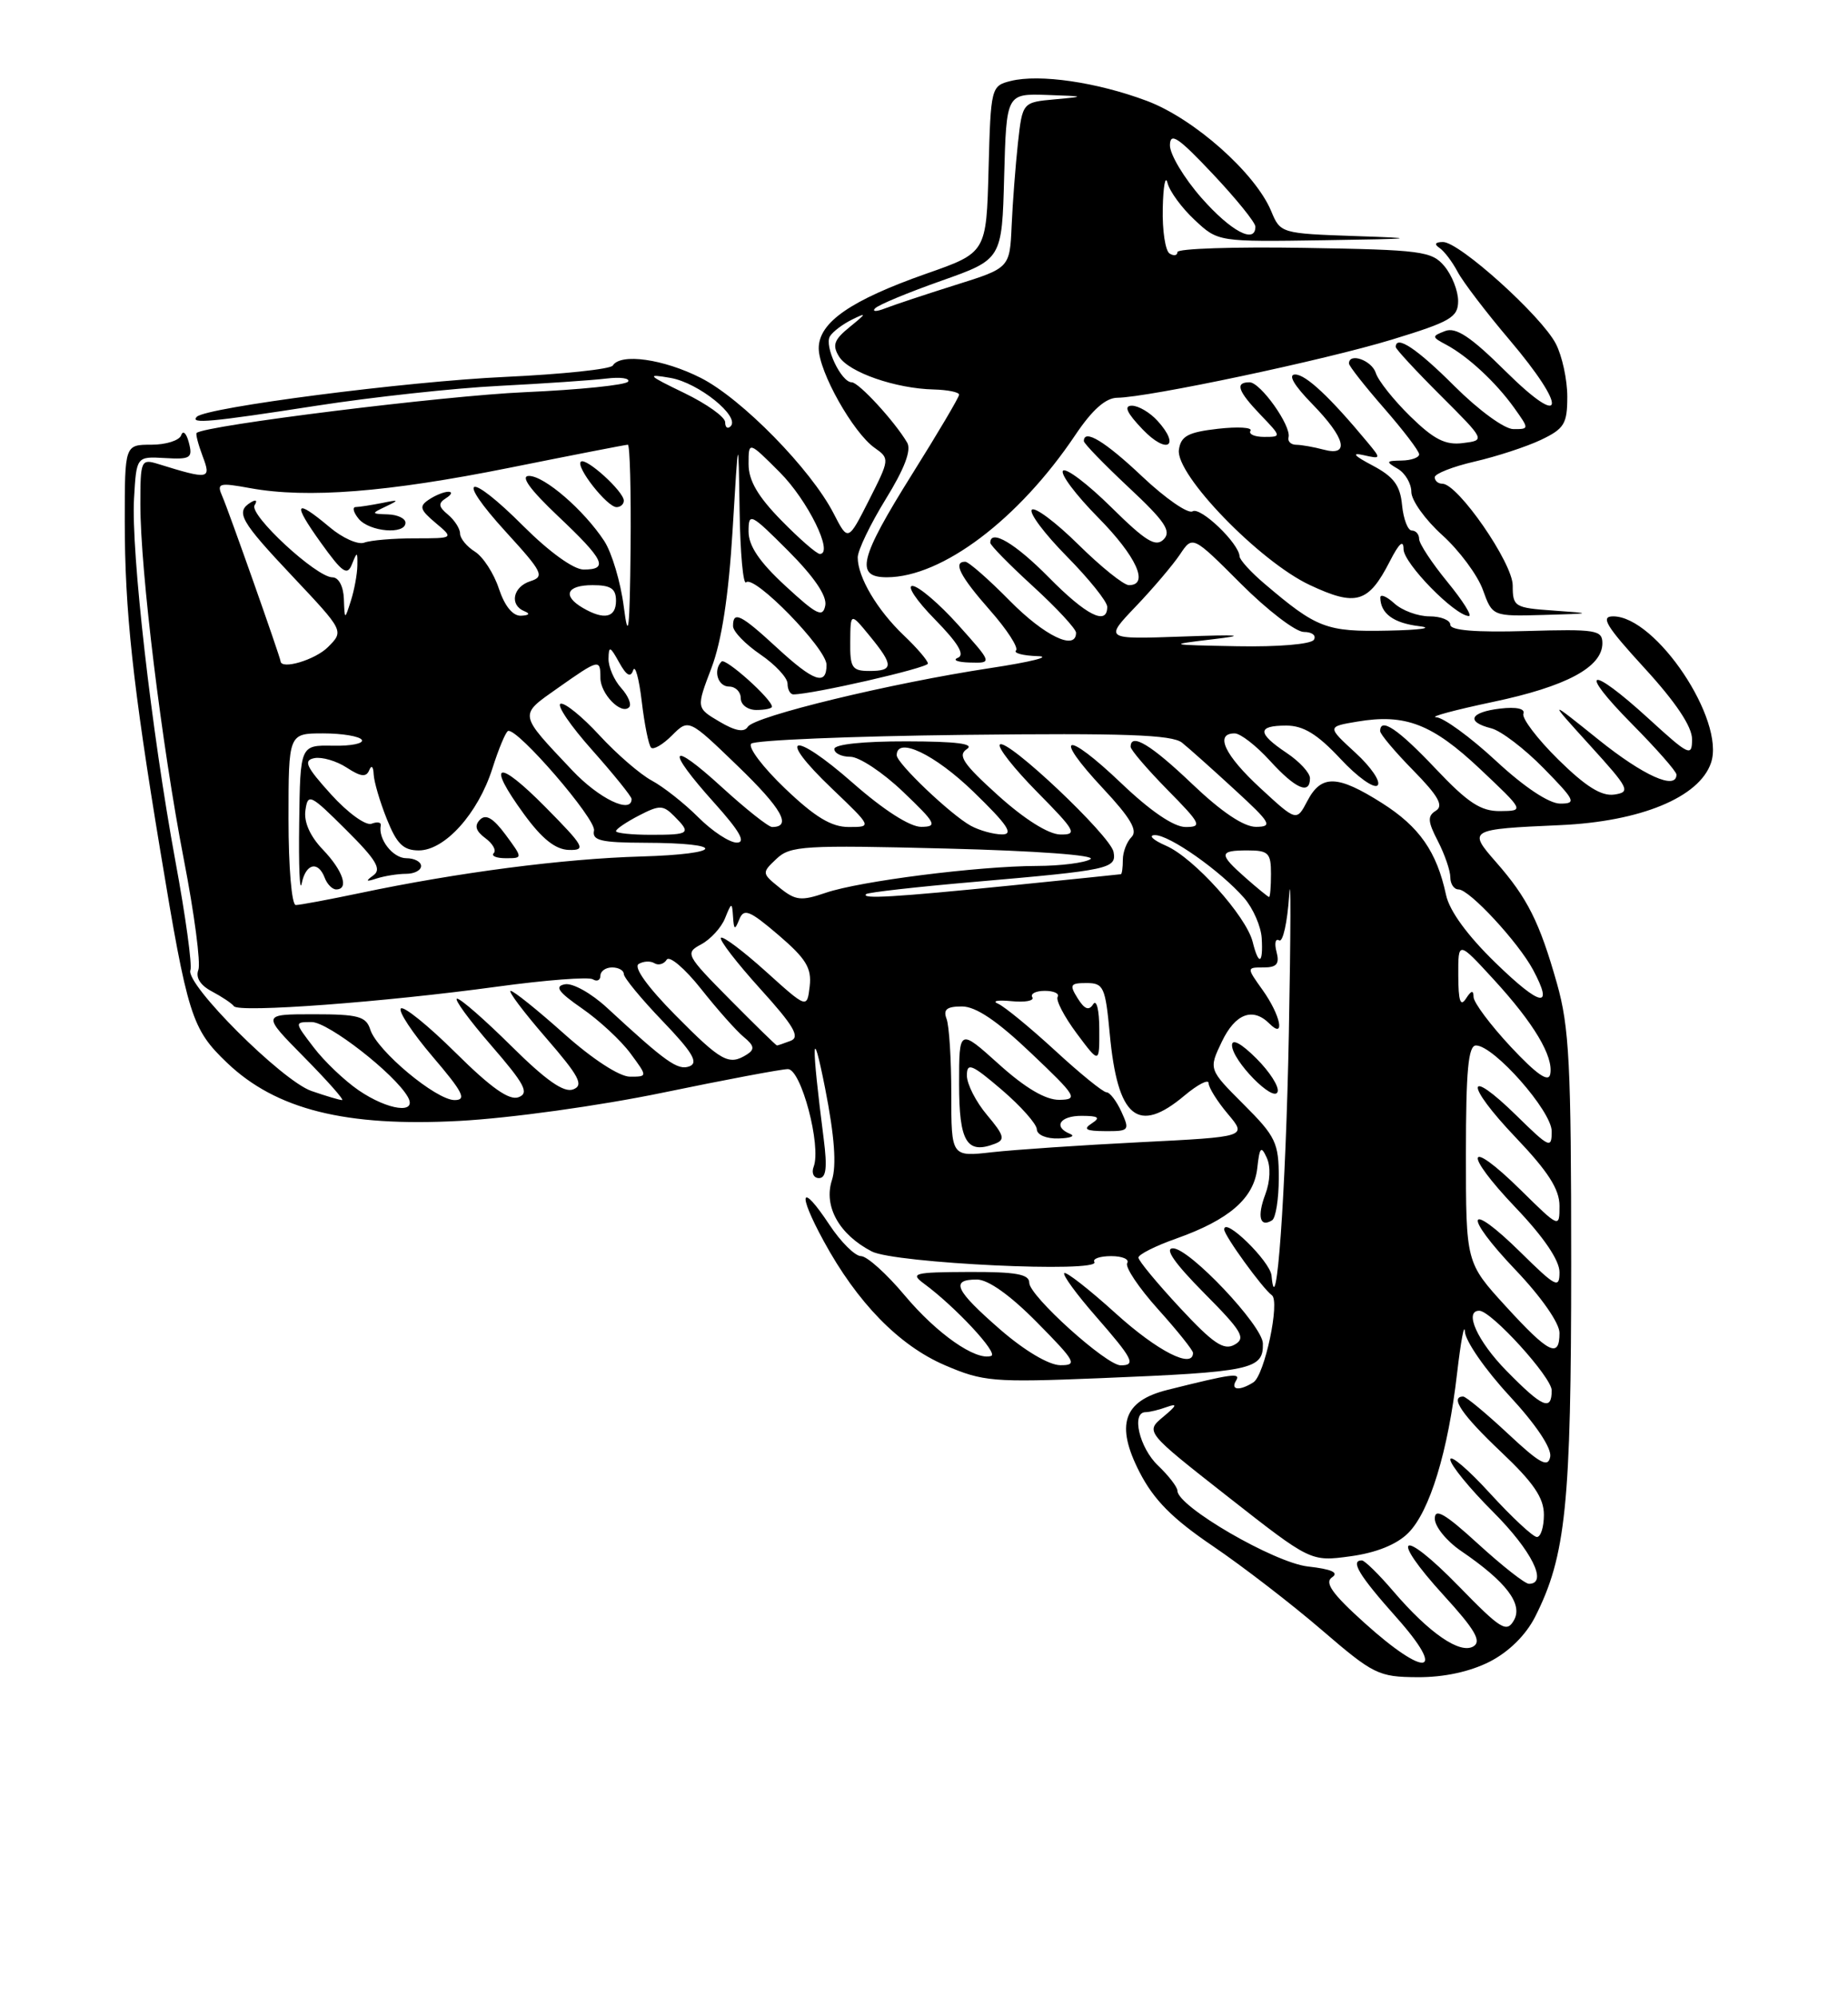 <?xml version="1.0" encoding="UTF-8" standalone="no"?>
<!DOCTYPE svg PUBLIC "-//W3C//DTD SVG 1.1//EN" "http://www.w3.org/Graphics/SVG/1.1/DTD/svg11.dtd" >
<svg xmlns="http://www.w3.org/2000/svg" xmlns:xlink="http://www.w3.org/1999/xlink" version="1.1" viewBox="0 0 237 256">
 <g >
 <path fill="currentColor"
d=" M 191.03 212.99 C 193.50 211.73 195.68 209.58 196.87 207.24 C 200.82 199.45 201.50 192.85 201.50 162.00 C 201.50 136.43 201.26 131.64 199.67 126.04 C 197.44 118.17 195.88 115.08 191.88 110.52 C 188.22 106.35 188.35 106.28 200.08 105.76 C 210.41 105.30 217.92 102.20 219.43 97.78 C 221.30 92.33 212.38 79.00 206.88 79.00 C 205.21 79.00 205.97 80.25 210.91 85.64 C 214.91 90.00 217.00 93.13 217.00 94.74 C 217.00 97.04 216.63 96.86 211.42 92.10 C 203.80 85.14 202.22 85.64 209.28 92.78 C 212.43 95.96 215.00 98.88 215.00 99.28 C 215.00 101.33 210.76 99.43 204.99 94.79 C 198.50 89.58 198.50 89.58 203.91 95.54 C 208.94 101.07 209.16 101.52 207.04 101.84 C 205.38 102.08 203.38 100.83 199.85 97.36 C 197.16 94.71 195.15 92.06 195.37 91.48 C 195.62 90.83 194.49 90.58 192.39 90.82 C 188.51 91.28 187.95 92.52 191.25 93.35 C 192.49 93.66 195.51 95.96 197.96 98.46 C 202.02 102.60 202.21 103.00 200.09 103.00 C 198.66 103.00 195.48 100.89 191.83 97.50 C 188.56 94.47 185.12 91.97 184.19 91.93 C 183.26 91.89 186.53 91.01 191.45 89.97 C 200.88 87.99 205.50 85.51 205.50 82.44 C 205.50 80.75 204.66 80.62 195.75 80.88 C 189.25 81.07 186.00 80.80 186.00 80.08 C 186.00 79.49 184.80 79.00 183.33 79.00 C 181.86 79.00 179.83 78.26 178.83 77.35 C 177.82 76.43 177.01 76.10 177.02 76.60 C 177.05 78.64 178.71 79.86 182.01 80.26 C 183.93 80.49 182.12 80.75 178.00 80.83 C 170.09 81.00 168.88 80.53 162.16 74.81 C 160.42 73.34 158.99 71.76 158.97 71.31 C 158.90 69.65 153.96 64.91 152.94 65.54 C 152.36 65.89 149.47 63.89 146.50 61.09 C 141.72 56.57 139.00 54.92 139.00 56.54 C 139.00 56.84 141.59 59.51 144.75 62.47 C 149.40 66.81 150.26 68.09 149.24 69.13 C 148.22 70.17 146.95 69.39 142.52 65.02 C 139.51 62.05 136.73 59.94 136.33 60.33 C 135.94 60.73 137.95 63.41 140.81 66.31 C 145.74 71.30 147.43 75.00 144.78 75.00 C 144.11 75.00 141.20 72.66 138.31 69.81 C 135.41 66.95 132.73 64.94 132.33 65.33 C 131.94 65.73 133.95 68.41 136.81 71.31 C 139.66 74.20 142.00 77.11 142.00 77.78 C 142.00 80.24 139.31 78.88 134.50 74.00 C 130.20 69.64 127.00 67.75 127.00 69.57 C 127.00 69.89 129.48 72.41 132.50 75.17 C 135.53 77.94 138.00 80.61 138.00 81.10 C 138.00 83.47 133.94 81.51 129.50 77.00 C 126.79 74.25 124.22 72.00 123.79 72.00 C 122.17 72.00 123.11 73.85 126.97 78.23 C 129.15 80.70 130.65 83.02 130.30 83.37 C 129.95 83.71 131.20 84.04 133.08 84.10 C 134.96 84.15 132.22 84.84 127.00 85.63 C 114.27 87.56 96.74 91.80 95.90 93.16 C 95.44 93.90 94.29 93.70 92.26 92.49 C 89.29 90.74 89.29 90.74 91.24 85.62 C 92.55 82.18 93.44 76.40 93.95 68.00 C 94.70 55.50 94.70 55.50 94.85 65.42 C 94.93 70.87 95.31 75.02 95.69 74.64 C 96.72 73.62 106.00 83.13 106.00 85.21 C 106.00 87.95 104.37 87.38 99.62 83.00 C 95.00 78.74 94.00 78.25 94.01 80.25 C 94.01 80.94 95.59 82.57 97.51 83.88 C 99.43 85.19 101.00 86.87 101.00 87.63 C 101.00 88.38 101.34 89.00 101.75 89.00 C 104.19 89.00 119.00 85.61 119.00 85.05 C 119.00 84.68 117.61 83.05 115.91 81.44 C 112.49 78.18 110.00 73.98 110.00 71.45 C 110.00 70.54 111.62 67.18 113.59 63.98 C 116.00 60.08 116.91 57.68 116.34 56.73 C 114.75 54.02 110.13 49.00 109.23 49.00 C 107.88 49.00 105.67 44.34 106.44 43.10 C 106.81 42.50 108.10 41.53 109.31 40.94 C 111.19 40.02 111.14 40.15 109.00 41.89 C 106.96 43.54 106.70 44.24 107.61 45.71 C 108.86 47.72 114.86 49.81 119.75 49.92 C 121.54 49.97 123.00 50.26 123.00 50.59 C 123.00 50.91 120.30 55.48 117.00 60.74 C 110.21 71.58 109.61 74.00 113.75 73.99 C 120.83 73.97 130.66 66.55 137.91 55.75 C 140.08 52.52 141.80 50.99 143.30 50.98 C 147.30 50.93 169.92 46.15 178.53 43.52 C 186.03 41.23 187.00 40.67 187.00 38.58 C 187.00 37.28 186.21 35.28 185.25 34.13 C 183.63 32.19 182.33 32.02 167.25 31.77 C 158.31 31.62 151.00 31.86 151.00 32.31 C 151.00 32.75 150.55 32.84 150.00 32.50 C 149.45 32.16 149.05 29.55 149.12 26.69 C 149.18 23.84 149.46 22.38 149.73 23.45 C 150.00 24.53 151.57 26.67 153.22 28.20 C 156.21 31.00 156.21 31.00 169.86 30.79 C 181.66 30.61 182.20 30.54 173.86 30.26 C 164.31 29.93 164.20 29.90 163.03 27.07 C 161.00 22.18 153.12 15.19 147.08 12.93 C 140.68 10.53 133.30 9.46 129.62 10.38 C 127.11 11.01 127.06 11.19 126.78 21.70 C 126.50 32.38 126.50 32.38 118.82 35.07 C 109.11 38.48 105.00 41.32 105.00 44.64 C 105.00 47.63 109.41 55.47 112.18 57.41 C 114.11 58.77 114.10 58.87 111.45 64.10 C 108.76 69.41 108.76 69.41 106.92 65.83 C 104.01 60.16 95.13 51.10 89.88 48.44 C 85.08 46.01 79.59 45.24 78.59 46.85 C 78.30 47.32 72.09 47.97 64.78 48.31 C 52.10 48.89 26.46 52.21 25.24 53.42 C 24.31 54.36 27.01 54.11 40.61 52.00 C 47.70 50.90 58.22 49.75 64.00 49.46 C 69.78 49.16 75.97 48.74 77.77 48.52 C 79.57 48.30 80.82 48.48 80.55 48.91 C 80.28 49.35 74.31 49.96 67.28 50.27 C 56.99 50.72 26.36 54.52 25.22 55.49 C 25.07 55.62 25.42 56.96 25.99 58.48 C 27.12 61.45 26.83 61.50 20.25 59.46 C 18.09 58.80 18.00 59.01 18.00 64.63 C 18.00 73.16 20.75 95.57 23.57 110.13 C 24.92 117.08 25.76 123.46 25.44 124.31 C 25.06 125.29 25.69 126.29 27.17 127.07 C 28.45 127.75 29.73 128.60 30.00 128.97 C 30.64 129.83 49.22 128.45 63.78 126.46 C 69.99 125.61 75.50 125.19 76.03 125.52 C 76.56 125.85 77.00 125.64 77.00 125.06 C 77.00 124.48 77.67 124.00 78.50 124.00 C 79.33 124.00 80.00 124.38 80.00 124.84 C 80.00 125.31 82.24 128.03 84.98 130.88 C 88.81 134.87 89.61 136.21 88.43 136.67 C 86.93 137.24 85.43 136.17 77.86 129.18 C 75.84 127.31 73.43 125.96 72.44 126.16 C 71.08 126.42 71.59 127.14 74.65 129.26 C 76.85 130.78 79.64 133.37 80.85 135.01 C 83.06 138.00 83.06 138.00 80.78 138.00 C 79.43 137.99 75.97 135.74 72.34 132.50 C 68.95 129.47 65.87 127.00 65.49 127.00 C 65.11 127.00 67.14 129.70 70.00 133.00 C 74.30 137.96 74.90 139.10 73.51 139.63 C 72.32 140.09 70.04 138.49 65.64 134.14 C 62.23 130.76 59.08 128.00 58.62 128.00 C 58.17 128.00 60.14 130.70 63.00 134.00 C 67.30 138.96 67.90 140.10 66.51 140.63 C 65.32 141.09 62.99 139.45 58.44 134.94 C 54.93 131.46 51.76 128.90 51.41 129.26 C 51.05 129.61 52.90 132.40 55.50 135.45 C 59.37 139.98 59.89 141.00 58.30 141.00 C 55.92 141.00 48.35 134.68 47.49 131.97 C 46.95 130.27 45.96 130.00 40.22 130.00 C 33.57 130.00 33.57 130.00 39.00 135.50 C 41.99 138.53 44.18 141.00 43.87 141.00 C 43.55 141.00 41.78 140.47 39.93 139.83 C 36.15 138.51 23.74 126.13 24.42 124.35 C 24.66 123.71 23.80 117.41 22.49 110.35 C 19.43 93.72 16.80 70.72 17.19 63.88 C 17.50 58.50 17.50 58.50 21.15 58.71 C 24.44 58.90 24.74 58.71 24.22 56.73 C 23.91 55.53 23.47 55.10 23.24 55.78 C 23.02 56.45 21.30 57.00 19.42 57.00 C 16.00 57.00 16.00 57.00 16.00 66.78 C 16.00 78.23 17.03 87.77 20.55 109.00 C 24.07 130.28 24.58 131.89 29.13 136.23 C 35.41 142.22 44.34 144.45 58.91 143.67 C 65.44 143.32 76.83 141.74 85.00 140.05 C 92.97 138.40 100.19 137.04 101.04 137.03 C 102.74 137.00 105.36 146.90 104.35 149.54 C 104.04 150.34 104.35 151.00 105.03 151.00 C 105.95 151.00 106.11 149.67 105.64 146.00 C 104.03 133.44 104.10 130.81 105.82 139.50 C 107.03 145.65 107.30 149.38 106.69 151.27 C 105.60 154.62 107.63 158.24 111.80 160.40 C 114.75 161.92 141.23 163.18 140.35 161.75 C 140.09 161.34 141.06 161.00 142.50 161.00 C 143.94 161.00 144.87 161.40 144.56 161.90 C 144.26 162.39 146.03 165.04 148.50 167.79 C 150.98 170.54 153.00 173.07 153.00 173.40 C 153.00 175.51 148.45 173.19 143.13 168.38 C 139.71 165.28 136.72 162.95 136.49 163.18 C 136.25 163.41 138.07 165.90 140.53 168.71 C 145.30 174.17 145.73 175.00 143.73 175.00 C 141.88 175.00 132.00 166.09 132.00 164.42 C 132.00 163.31 130.30 163.01 124.25 163.03 C 117.19 163.06 116.68 163.19 118.50 164.53 C 122.50 167.47 128.09 173.47 127.12 173.79 C 125.15 174.45 120.16 170.96 116.03 166.04 C 113.71 163.27 111.19 161.00 110.42 161.00 C 109.66 161.00 107.83 159.19 106.37 156.98 C 102.69 151.42 102.20 152.76 105.62 159.04 C 109.92 166.95 115.29 172.45 121.17 174.98 C 126.08 177.09 127.36 177.20 140.96 176.65 C 160.57 175.85 162.04 175.54 161.96 172.19 C 161.91 169.90 152.55 160.00 150.43 160.00 C 149.31 160.00 150.63 161.90 154.39 165.70 C 159.30 170.64 159.82 171.52 158.33 172.35 C 156.95 173.13 155.59 172.21 151.31 167.61 C 148.39 164.47 146.00 161.58 146.00 161.19 C 146.00 160.79 148.18 159.69 150.85 158.75 C 157.64 156.34 160.81 153.59 161.24 149.73 C 161.54 147.01 161.73 146.80 162.46 148.40 C 162.98 149.53 162.90 151.42 162.27 153.09 C 161.20 155.93 161.58 157.38 163.14 156.41 C 163.61 156.12 164.00 153.67 164.00 150.97 C 164.00 146.48 163.61 145.66 159.50 141.56 C 155.00 137.06 155.00 137.06 156.69 133.53 C 158.41 129.92 160.66 129.06 162.80 131.20 C 164.87 133.27 164.24 130.14 161.93 126.90 C 159.86 124.00 159.86 124.00 162.05 124.00 C 163.74 124.00 164.12 123.55 163.71 122.00 C 163.42 120.90 163.57 120.24 164.05 120.53 C 164.52 120.82 165.10 118.23 165.33 114.78 C 165.56 111.33 165.54 119.30 165.29 132.50 C 164.90 152.98 163.67 170.15 163.07 163.50 C 162.90 161.67 157.00 155.91 157.00 157.58 C 157.00 158.37 161.94 165.18 163.11 166.01 C 164.19 166.77 162.18 176.27 160.74 177.18 C 158.97 178.30 157.77 178.18 158.52 176.96 C 159.17 175.91 158.02 176.07 149.71 178.15 C 144.06 179.56 143.03 182.63 146.15 188.70 C 147.98 192.25 150.34 194.64 155.55 198.17 C 159.37 200.76 165.65 205.60 169.50 208.91 C 176.13 214.61 176.78 214.94 181.79 214.97 C 185.17 214.99 188.50 214.27 191.03 212.99 Z  M 161.12 135.66 C 159.21 133.75 158.00 133.09 158.00 133.96 C 158.00 135.93 163.37 141.40 163.85 139.94 C 164.07 139.30 162.84 137.37 161.12 135.66 Z  M 99.00 90.58 C 99.00 89.62 93.05 84.29 92.54 84.79 C 91.43 85.90 92.05 88.00 93.50 88.00 C 94.33 88.00 95.00 88.67 95.00 89.50 C 95.00 90.33 95.89 91.00 97.00 91.00 C 98.10 91.00 99.00 90.81 99.00 90.58 Z  M 122.89 80.10 C 120.48 77.41 117.84 75.16 117.04 75.10 C 116.24 75.05 117.52 76.97 119.89 79.38 C 122.87 82.42 123.78 83.93 122.85 84.31 C 122.11 84.60 122.80 84.88 124.39 84.92 C 127.28 85.00 127.28 85.00 122.89 80.10 Z  M 185.62 74.58 C 183.63 72.15 182.00 69.68 182.00 69.08 C 182.00 68.49 181.58 68.00 181.06 68.00 C 180.55 68.00 179.99 66.54 179.81 64.75 C 179.57 62.20 178.74 61.10 176.00 59.65 C 173.66 58.42 173.28 57.98 174.84 58.33 C 177.14 58.85 177.15 58.82 175.37 56.68 C 170.57 50.90 167.47 48.00 166.10 48.00 C 165.14 48.00 165.95 49.39 168.30 51.79 C 172.56 56.16 173.15 58.54 169.75 57.63 C 168.51 57.30 166.94 57.02 166.25 57.01 C 165.56 57.01 165.11 56.57 165.25 56.05 C 165.63 54.60 161.66 49.01 160.25 49.00 C 158.35 49.00 158.73 50.11 161.69 53.20 C 164.35 55.97 164.35 56.00 162.13 56.00 C 160.89 56.00 160.10 55.65 160.37 55.21 C 160.64 54.78 158.75 54.67 156.18 54.96 C 152.36 55.40 151.44 55.89 151.19 57.65 C 150.74 60.83 161.53 71.97 167.99 74.99 C 173.92 77.77 175.50 77.30 178.25 71.93 C 179.43 69.62 180.00 69.12 180.00 70.39 C 180.00 72.19 186.53 78.87 188.37 78.96 C 188.85 78.98 187.61 77.01 185.62 74.58 Z  M 199.25 78.26 C 194.23 77.91 194.00 77.77 194.00 75.04 C 194.00 72.15 186.97 62.00 184.98 62.00 C 184.44 62.00 184.00 61.63 184.00 61.17 C 184.00 60.72 186.30 59.81 189.12 59.16 C 191.94 58.51 195.76 57.26 197.62 56.38 C 200.62 54.95 201.00 54.32 201.00 50.84 C 201.00 48.67 200.34 45.62 199.53 44.06 C 197.69 40.50 187.14 30.99 185.05 31.02 C 184.06 31.03 183.89 31.29 184.60 31.77 C 185.21 32.17 186.25 33.55 186.93 34.83 C 187.60 36.11 190.59 40.03 193.58 43.55 C 201.09 52.41 200.75 55.17 193.08 47.58 C 188.61 43.15 186.72 41.90 185.33 42.43 C 183.59 43.10 183.60 43.19 185.50 44.20 C 188.27 45.69 191.83 48.99 194.17 52.25 C 196.13 55.00 196.13 55.00 194.09 55.00 C 192.94 55.00 189.63 52.58 186.54 49.50 C 181.74 44.70 179.00 42.87 179.00 44.48 C 179.00 44.74 181.59 47.54 184.75 50.69 C 190.50 56.43 190.50 56.43 187.62 56.79 C 185.37 57.08 183.90 56.33 180.88 53.38 C 178.75 51.30 176.75 48.79 176.44 47.80 C 175.92 46.18 173.00 45.15 173.00 46.59 C 173.00 46.91 175.03 49.49 177.50 52.32 C 179.97 55.15 182.00 57.81 182.00 58.23 C 182.00 58.65 180.99 59.01 179.75 59.03 C 177.74 59.06 177.69 59.17 179.25 60.08 C 180.21 60.64 181.00 61.98 181.00 63.05 C 181.00 64.13 182.78 66.62 184.97 68.59 C 187.15 70.56 189.49 73.71 190.17 75.59 C 191.40 79.00 191.40 79.00 197.95 78.82 C 204.29 78.64 204.33 78.62 199.25 78.26 Z  M 148.45 53.94 C 147.48 52.87 146.00 52.00 145.16 52.00 C 144.09 52.00 144.50 52.91 146.55 55.05 C 149.65 58.28 151.44 57.24 148.45 53.94 Z  M 175.00 208.02 C 170.85 204.29 169.83 202.84 170.83 202.17 C 171.75 201.56 170.77 201.12 167.73 200.78 C 163.42 200.29 151.00 193.09 151.00 191.07 C 151.00 190.60 149.88 189.15 148.52 187.85 C 146.12 185.58 145.05 181.00 146.92 181.00 C 147.42 181.00 148.66 180.70 149.67 180.33 C 151.04 179.84 150.92 180.15 149.19 181.59 C 146.87 183.52 146.87 183.52 157.49 191.85 C 168.10 200.17 168.10 200.17 173.21 199.47 C 176.51 199.02 179.13 197.96 180.60 196.49 C 183.36 193.73 185.71 186.06 186.87 175.98 C 187.35 171.87 187.80 169.49 187.87 170.69 C 187.94 171.90 190.51 175.60 193.58 178.91 C 196.99 182.59 199.02 185.63 198.81 186.72 C 198.53 188.16 197.50 187.60 193.38 183.75 C 190.58 181.14 188.00 179.00 187.65 179.00 C 185.89 179.00 187.51 181.37 192.50 186.09 C 196.67 190.03 198.00 191.98 198.00 194.15 C 198.00 195.72 197.60 197.00 197.10 197.00 C 196.61 197.00 193.91 194.49 191.10 191.42 C 188.30 188.35 186.00 186.39 186.00 187.07 C 186.00 187.75 188.47 190.78 191.50 193.80 C 196.44 198.74 198.56 203.00 196.08 203.00 C 195.57 203.00 192.65 200.70 189.58 197.90 C 185.33 194.01 184.00 193.24 184.01 194.65 C 184.01 195.67 185.52 197.52 187.36 198.78 C 193.15 202.72 195.34 205.58 194.16 207.67 C 193.22 209.31 192.50 208.87 187.08 203.31 C 179.64 195.68 178.03 196.68 185.17 204.50 C 189.14 208.84 190.03 210.36 188.98 211.01 C 187.27 212.07 183.32 209.36 178.70 203.97 C 176.84 201.79 175.01 200.00 174.65 200.00 C 173.13 200.00 174.30 201.94 179.08 207.30 C 185.65 214.67 182.92 215.16 175.00 208.02 Z  M 193.21 175.71 C 189.48 171.92 187.71 168.00 189.71 168.00 C 191.25 168.00 199.00 176.52 199.00 178.21 C 199.00 180.92 197.82 180.41 193.21 175.71 Z  M 128.25 170.39 C 122.48 165.36 121.84 164.00 125.28 164.00 C 126.73 164.00 129.57 166.02 133.00 169.50 C 137.97 174.53 138.22 175.00 135.97 174.98 C 134.50 174.96 131.38 173.11 128.25 170.39 Z  M 193.10 167.42 C 188.00 161.84 188.00 161.84 188.00 147.92 C 188.00 137.21 188.30 134.00 189.29 134.00 C 191.58 134.00 199.00 142.41 199.00 145.00 C 199.00 147.26 198.72 147.14 194.52 143.02 C 187.93 136.56 187.82 138.91 194.38 145.79 C 198.53 150.14 200.00 152.43 200.00 154.55 C 200.00 157.42 200.00 157.42 195.02 152.52 C 188.07 145.68 187.53 147.61 194.38 154.79 C 197.97 158.55 200.00 161.54 200.00 163.05 C 200.00 165.21 199.55 164.98 195.02 160.52 C 188.07 153.68 187.53 155.61 194.38 162.79 C 197.65 166.22 200.00 169.58 200.00 170.84 C 200.00 174.16 198.64 173.48 193.10 167.42 Z  M 122.00 140.22 C 122.00 135.79 121.73 131.45 121.39 130.58 C 120.94 129.39 121.42 129.00 123.37 129.00 C 125.15 129.00 127.88 130.84 132.22 134.97 C 138.07 140.52 138.32 140.93 135.86 140.97 C 134.10 140.99 131.51 139.47 128.11 136.41 C 123.00 131.81 123.00 131.81 123.00 138.94 C 123.00 146.34 123.98 147.99 127.59 146.60 C 128.94 146.09 128.79 145.53 126.59 142.92 C 125.16 141.23 124.00 138.95 124.00 137.85 C 124.00 136.14 124.62 136.39 128.47 139.68 C 130.92 141.78 132.95 144.06 132.97 144.75 C 132.99 145.46 134.19 145.97 135.75 145.92 C 137.26 145.88 137.94 145.62 137.25 145.34 C 135.01 144.43 135.93 143.00 138.75 143.02 C 140.89 143.03 141.17 143.24 140.00 144.00 C 138.86 144.74 139.28 144.97 141.73 144.98 C 144.81 145.00 144.91 144.89 143.82 142.50 C 143.19 141.12 142.33 140.00 141.90 140.00 C 141.47 140.00 138.50 137.59 135.31 134.65 C 132.11 131.71 128.82 129.01 128.00 128.65 C 127.17 128.30 127.94 128.15 129.70 128.32 C 131.46 128.50 132.67 128.27 132.39 127.82 C 132.11 127.37 132.84 127.00 134.00 127.00 C 135.16 127.00 135.90 127.35 135.64 127.77 C 135.38 128.19 136.48 130.30 138.08 132.45 C 141.00 136.36 141.00 136.36 140.98 131.93 C 140.98 129.47 140.63 128.04 140.20 128.71 C 139.65 129.58 139.09 129.37 138.21 127.96 C 137.12 126.22 137.25 126.00 139.35 126.00 C 141.53 126.00 141.76 126.50 142.32 132.49 C 143.33 143.32 145.92 145.46 151.92 140.41 C 153.62 138.99 155.00 138.28 155.00 138.83 C 155.00 139.39 156.11 141.17 157.47 142.78 C 159.94 145.71 159.94 145.71 146.22 146.40 C 138.67 146.78 130.14 147.36 127.25 147.68 C 122.00 148.28 122.00 148.28 122.00 140.22 Z  M 46.00 139.75 C 44.19 138.51 41.59 136.04 40.23 134.25 C 37.74 131.00 37.74 131.00 39.97 131.00 C 42.10 131.00 50.62 137.63 52.30 140.59 C 53.57 142.83 49.78 142.33 46.00 139.75 Z  M 193.75 134.17 C 191.14 131.37 188.99 128.50 188.98 127.79 C 188.97 126.87 188.69 126.93 188.00 128.00 C 187.29 129.09 187.03 128.29 187.02 125.04 C 187.00 120.58 187.00 120.58 191.56 125.54 C 196.73 131.17 199.26 135.42 198.81 137.69 C 198.59 138.78 197.06 137.70 193.75 134.17 Z  M 86.62 130.12 C 83.06 126.52 81.23 123.98 81.90 123.56 C 82.51 123.19 83.42 123.14 83.93 123.46 C 84.44 123.77 85.15 123.57 85.50 123.01 C 85.84 122.44 87.82 124.12 89.90 126.74 C 91.97 129.36 94.44 132.14 95.38 132.91 C 96.73 134.02 96.82 134.50 95.80 135.15 C 93.48 136.61 92.53 136.09 86.62 130.12 Z  M 93.60 128.10 C 87.94 122.38 87.83 122.16 89.94 121.03 C 91.13 120.39 92.51 118.89 92.99 117.68 C 93.82 115.62 93.88 115.61 94.01 117.50 C 94.12 119.21 94.24 119.26 94.82 117.82 C 95.40 116.39 96.14 116.69 99.84 119.85 C 103.38 122.88 104.11 124.08 103.84 126.42 C 103.50 129.28 103.50 129.28 98.21 124.51 C 95.30 121.89 92.72 119.95 92.46 120.20 C 92.21 120.46 94.47 123.39 97.49 126.73 C 101.80 131.48 102.64 132.92 101.41 133.40 C 100.54 133.73 99.75 134.00 99.64 134.00 C 99.53 134.00 96.81 131.34 93.60 128.10 Z  M 191.82 123.43 C 188.21 119.93 185.89 116.76 185.45 114.71 C 184.26 109.16 182.04 105.98 177.25 102.94 C 171.52 99.31 169.46 99.25 167.67 102.65 C 166.28 105.30 166.28 105.30 161.64 101.02 C 157.05 96.79 155.74 94.00 158.34 94.00 C 159.08 94.00 161.11 95.58 162.86 97.50 C 166.15 101.11 168.00 101.92 168.00 99.75 C 168.00 99.06 166.65 97.60 165.00 96.50 C 161.22 93.97 161.21 93.00 164.96 93.00 C 167.16 93.00 168.95 94.10 171.89 97.24 C 174.06 99.58 176.22 101.12 176.67 100.66 C 177.12 100.21 175.85 98.33 173.84 96.49 C 170.19 93.14 170.19 93.14 174.07 92.49 C 180.22 91.45 183.68 92.79 189.80 98.55 C 195.50 103.93 195.50 103.93 192.40 103.96 C 189.91 103.99 188.26 102.91 184.09 98.50 C 179.31 93.45 177.00 91.89 177.00 93.71 C 177.00 94.10 178.91 96.37 181.25 98.75 C 184.46 102.02 185.17 103.28 184.15 103.91 C 183.05 104.59 183.09 105.28 184.41 107.82 C 185.28 109.51 186.00 111.60 186.00 112.45 C 186.00 113.30 186.47 114.00 187.05 114.00 C 188.45 114.00 194.72 120.77 196.62 124.32 C 199.31 129.36 197.61 129.05 191.82 123.43 Z  M 160.65 120.72 C 159.81 117.40 153.11 109.96 149.56 108.41 C 147.88 107.68 147.22 107.06 148.10 107.04 C 149.95 106.99 156.55 111.64 159.57 115.11 C 160.71 116.43 161.72 118.74 161.81 120.25 C 162.01 123.59 161.42 123.83 160.65 120.72 Z  M 37.00 105.00 C 37.00 94.00 37.00 94.00 41.44 94.00 C 43.88 94.00 46.11 94.37 46.40 94.83 C 46.68 95.29 45.02 95.63 42.71 95.58 C 38.50 95.50 38.50 95.50 38.37 105.50 C 38.29 111.00 38.44 114.49 38.69 113.25 C 39.20 110.68 40.79 110.28 41.64 112.50 C 41.95 113.33 42.62 114.00 43.11 114.00 C 44.79 114.00 44.00 111.61 41.42 108.91 C 39.77 107.20 38.95 105.36 39.17 103.86 C 39.48 101.64 39.78 101.78 44.38 106.36 C 48.26 110.21 48.98 111.42 47.88 112.20 C 46.83 112.96 46.93 113.05 48.33 112.59 C 49.34 112.27 51.03 112.00 52.08 112.00 C 53.14 112.00 54.00 111.55 54.00 111.00 C 54.00 110.45 53.15 110.00 52.11 110.00 C 50.38 110.00 48.47 107.54 48.83 105.79 C 48.91 105.39 48.38 105.30 47.65 105.58 C 46.91 105.86 44.59 104.18 42.44 101.80 C 39.23 98.25 38.87 97.46 40.33 97.17 C 41.30 96.99 43.17 97.54 44.47 98.39 C 46.26 99.56 46.97 99.65 47.35 98.72 C 47.63 98.02 47.88 98.23 47.92 99.23 C 47.96 100.18 48.72 102.77 49.61 104.98 C 50.88 108.17 51.73 109.00 53.71 109.00 C 57.05 109.00 61.30 104.28 63.14 98.52 C 63.95 95.97 64.86 93.79 65.16 93.69 C 66.35 93.27 76.48 105.01 76.18 106.45 C 75.91 107.73 77.05 108.00 82.68 108.02 C 93.30 108.04 92.92 109.47 82.21 109.78 C 72.27 110.06 58.68 111.83 46.15 114.47 C 42.14 115.31 38.45 116.00 37.93 116.00 C 37.41 116.00 37.00 111.15 37.00 105.00 Z  M 64.84 106.99 C 63.26 104.86 62.31 104.30 61.56 105.06 C 60.81 105.82 61.01 106.51 62.23 107.42 C 63.19 108.12 63.68 108.99 63.32 109.35 C 62.96 109.71 63.66 110.00 64.86 110.00 C 67.06 110.00 67.06 110.00 64.84 106.99 Z  M 69.97 103.47 C 63.75 97.18 62.30 97.63 67.20 104.35 C 69.52 107.53 71.23 108.89 72.97 108.94 C 75.21 108.99 74.94 108.50 69.97 103.47 Z  M 99.98 113.78 C 97.69 111.93 97.68 111.87 99.58 110.08 C 101.34 108.40 103.11 108.30 121.35 108.76 C 132.89 109.05 140.63 109.62 139.85 110.12 C 139.11 110.59 136.03 110.98 133.00 110.99 C 125.43 111.01 110.26 112.94 105.90 114.43 C 102.74 115.51 102.02 115.43 99.98 113.78 Z  M 111.08 114.60 C 111.31 114.38 117.58 113.67 125.00 113.03 C 142.32 111.53 143.20 111.34 142.81 109.20 C 142.44 107.13 129.12 94.55 128.23 95.43 C 127.89 95.77 130.05 98.51 133.02 101.52 C 137.96 106.52 138.22 107.00 135.97 106.96 C 134.45 106.93 131.37 104.99 128.00 101.95 C 123.51 97.90 122.78 96.81 124.00 96.01 C 125.04 95.33 122.64 95.03 116.25 95.02 C 110.74 95.01 107.00 95.40 107.00 96.00 C 107.00 96.55 107.93 97.00 109.06 97.00 C 110.19 97.00 113.23 99.01 115.81 101.48 C 120.05 105.52 120.27 105.96 118.15 105.98 C 116.71 105.99 113.34 103.84 109.38 100.36 C 101.62 93.54 99.41 94.13 106.69 101.07 C 111.85 106.00 111.85 106.00 108.85 106.00 C 106.62 106.00 104.52 104.73 100.69 101.07 C 97.85 98.36 95.89 95.78 96.34 95.32 C 96.79 94.87 109.04 94.36 123.56 94.19 C 144.20 93.95 150.31 94.17 151.59 95.19 C 152.49 95.91 155.53 98.63 158.36 101.23 C 162.99 105.48 163.26 105.96 161.09 105.98 C 159.52 105.99 156.68 104.09 152.91 100.50 C 147.63 95.46 145.00 93.87 145.00 95.72 C 145.00 96.11 147.12 98.58 149.71 101.22 C 154.02 105.59 154.22 106.00 152.05 106.00 C 150.54 106.00 147.55 103.97 143.79 100.38 C 136.59 93.52 134.88 94.02 141.47 101.07 C 144.98 104.82 145.94 106.46 145.12 107.28 C 144.50 107.90 144.00 109.21 144.00 110.20 C 144.00 111.19 143.89 112.02 143.75 112.05 C 143.61 112.08 137.20 112.73 129.50 113.51 C 114.69 115.00 110.40 115.25 111.08 114.60 Z  M 159.75 112.52 C 156.27 109.45 156.30 109.00 160.00 109.00 C 162.67 109.00 163.00 109.33 163.00 112.00 C 163.00 113.65 162.89 114.99 162.75 114.97 C 162.61 114.95 161.26 113.85 159.75 112.52 Z  M 89.55 104.75 C 87.76 102.96 85.08 100.85 83.59 100.05 C 82.10 99.25 79.08 96.64 76.87 94.24 C 74.66 91.84 72.42 90.03 71.89 90.20 C 71.36 90.38 73.20 93.07 75.97 96.17 C 78.73 99.28 81.00 102.09 81.00 102.41 C 81.00 104.38 76.82 102.37 73.40 98.75 C 66.44 91.38 66.50 91.74 71.55 88.18 C 76.83 84.46 77.00 84.42 77.00 86.88 C 77.00 88.94 79.67 91.67 80.68 90.65 C 81.03 90.30 80.57 89.19 79.66 88.18 C 78.75 87.17 78.02 85.48 78.04 84.42 C 78.07 82.75 78.25 82.82 79.40 84.90 C 80.34 86.60 80.87 86.89 81.20 85.91 C 81.45 85.14 81.95 86.93 82.30 89.89 C 82.65 92.85 83.19 95.52 83.50 95.83 C 83.80 96.14 85.02 95.43 86.19 94.25 C 88.33 92.12 88.33 92.12 94.63 98.20 C 100.28 103.65 101.60 106.00 99.02 106.00 C 98.55 106.00 95.65 103.70 92.58 100.90 C 85.83 94.73 85.27 95.86 91.59 102.89 C 94.88 106.55 95.70 108.00 94.49 108.00 C 93.56 108.00 91.34 106.54 89.55 104.75 Z  M 79.00 106.53 C 79.00 106.26 80.32 105.37 81.94 104.53 C 84.57 103.17 85.03 103.17 86.44 104.58 C 88.69 106.83 88.49 107.00 83.50 107.00 C 81.03 107.00 79.00 106.79 79.00 106.53 Z  M 124.50 105.84 C 121.92 104.42 115.00 97.83 115.00 96.80 C 115.00 94.35 119.87 96.67 124.84 101.48 C 129.23 105.73 130.05 106.96 128.50 106.95 C 127.40 106.94 125.60 106.44 124.50 105.84 Z  M 109.04 82.25 C 109.07 78.50 109.07 78.50 111.53 81.50 C 114.62 85.27 114.62 86.00 111.50 86.00 C 109.27 86.00 109.00 85.59 109.04 82.25 Z  M 35.98 84.75 C 35.94 84.20 29.29 65.37 28.52 63.64 C 27.76 61.92 28.04 61.83 32.10 62.57 C 39.41 63.90 49.72 63.09 65.27 59.97 C 73.39 58.34 80.25 57.00 80.52 57.00 C 80.78 57.00 80.94 62.96 80.87 70.25 C 80.76 80.83 80.59 82.35 80.00 77.78 C 79.60 74.64 78.47 70.84 77.49 69.34 C 74.89 65.38 69.82 61.00 67.84 61.00 C 66.70 61.00 67.95 62.73 71.56 66.15 C 77.51 71.77 78.10 73.00 74.85 73.00 C 73.57 73.00 70.45 70.75 67.17 67.48 C 60.00 60.30 58.22 60.89 64.91 68.21 C 69.59 73.33 69.87 73.90 68.03 74.49 C 65.78 75.20 65.30 77.55 67.25 78.34 C 68.03 78.65 67.87 78.87 66.83 78.92 C 65.77 78.97 64.73 77.70 63.98 75.45 C 63.34 73.50 61.95 71.36 60.91 70.71 C 59.86 70.05 59.00 69.01 59.00 68.38 C 59.00 67.76 58.30 66.67 57.45 65.96 C 56.22 64.94 56.17 64.51 57.20 63.85 C 57.92 63.40 58.05 63.03 57.50 63.03 C 56.95 63.03 55.83 63.48 55.00 64.04 C 53.72 64.89 53.85 65.33 55.86 67.02 C 58.22 69.00 58.22 69.00 53.19 69.00 C 50.43 69.00 47.51 69.25 46.72 69.55 C 45.93 69.86 43.91 68.96 42.25 67.55 C 37.79 63.81 37.46 64.42 41.15 69.56 C 43.92 73.42 44.54 73.85 45.14 72.31 C 45.80 70.66 45.86 70.68 45.83 72.50 C 45.81 73.60 45.44 75.62 45.00 77.00 C 44.20 79.50 44.20 79.50 44.10 76.75 C 44.04 75.15 43.43 74.00 42.64 74.00 C 40.57 74.00 31.90 65.97 32.65 64.76 C 33.04 64.13 32.84 63.98 32.15 64.40 C 30.17 65.63 30.81 66.77 37.56 73.92 C 44.12 80.88 44.12 80.88 42.06 82.94 C 40.42 84.58 36.06 85.88 35.98 84.75 Z  M 52.00 67.00 C 52.00 66.45 50.99 65.97 49.75 65.93 C 47.59 65.86 47.58 65.82 49.50 64.91 C 51.24 64.08 51.18 64.02 49.00 64.47 C 47.62 64.74 46.11 64.98 45.63 64.99 C 45.15 64.99 45.32 65.67 46.00 66.50 C 47.39 68.17 52.00 68.56 52.00 67.00 Z  M 80.00 64.17 C 80.00 62.99 75.11 58.56 74.49 59.18 C 73.81 59.85 77.87 65.00 79.07 65.00 C 79.58 65.00 80.00 64.63 80.00 64.17 Z  M 155.50 81.94 C 160.03 81.41 159.07 81.32 151.57 81.59 C 141.64 81.94 141.64 81.94 145.67 77.72 C 147.89 75.40 150.43 72.40 151.33 71.06 C 152.95 68.63 152.95 68.63 159.13 74.81 C 162.54 78.22 166.17 81.00 167.22 81.00 C 168.26 81.00 168.84 81.45 168.50 82.00 C 168.15 82.57 163.94 82.93 158.69 82.83 C 149.74 82.66 149.65 82.64 155.50 81.94 Z  M 74.75 77.92 C 72.08 76.36 72.66 75.00 76.00 75.00 C 78.33 75.00 79.00 75.44 79.00 77.00 C 79.00 79.18 77.48 79.51 74.75 77.92 Z  M 100.74 75.11 C 97.41 72.05 96.00 69.97 96.00 68.13 C 96.00 65.65 96.24 65.76 101.10 70.62 C 104.41 73.94 106.07 76.38 105.84 77.60 C 105.53 79.20 104.77 78.83 100.74 75.11 Z  M 100.21 66.71 C 97.19 63.63 96.00 61.59 96.00 59.48 C 96.00 56.53 96.00 56.53 100.00 60.53 C 103.60 64.13 106.97 71.00 105.14 71.00 C 104.74 71.00 102.52 69.07 100.21 66.71 Z  M 93.00 54.12 C 93.00 53.45 90.64 51.77 87.75 50.37 C 83.01 48.08 82.84 47.89 86.00 48.44 C 89.58 49.06 94.95 53.38 93.70 54.64 C 93.31 55.02 93.00 54.79 93.00 54.12 Z  M 112.22 39.53 C 112.61 39.09 116.44 37.50 120.72 35.99 C 128.50 33.24 128.50 33.24 128.78 22.62 C 129.07 12.00 129.07 12.00 134.28 12.17 C 139.20 12.34 139.26 12.37 135.32 12.73 C 131.13 13.11 131.13 13.11 130.55 18.30 C 130.24 21.16 129.87 25.94 129.74 28.92 C 129.50 34.35 129.50 34.35 122.50 36.54 C 118.65 37.75 114.60 39.10 113.50 39.53 C 112.40 39.96 111.82 39.96 112.22 39.53 Z  M 154.08 25.36 C 151.84 22.81 150.02 19.77 150.04 18.61 C 150.07 16.90 151.10 17.59 155.54 22.30 C 158.54 25.48 161.00 28.52 161.00 29.05 C 161.00 31.32 157.86 29.65 154.08 25.36 Z "/>
</g>
</svg>